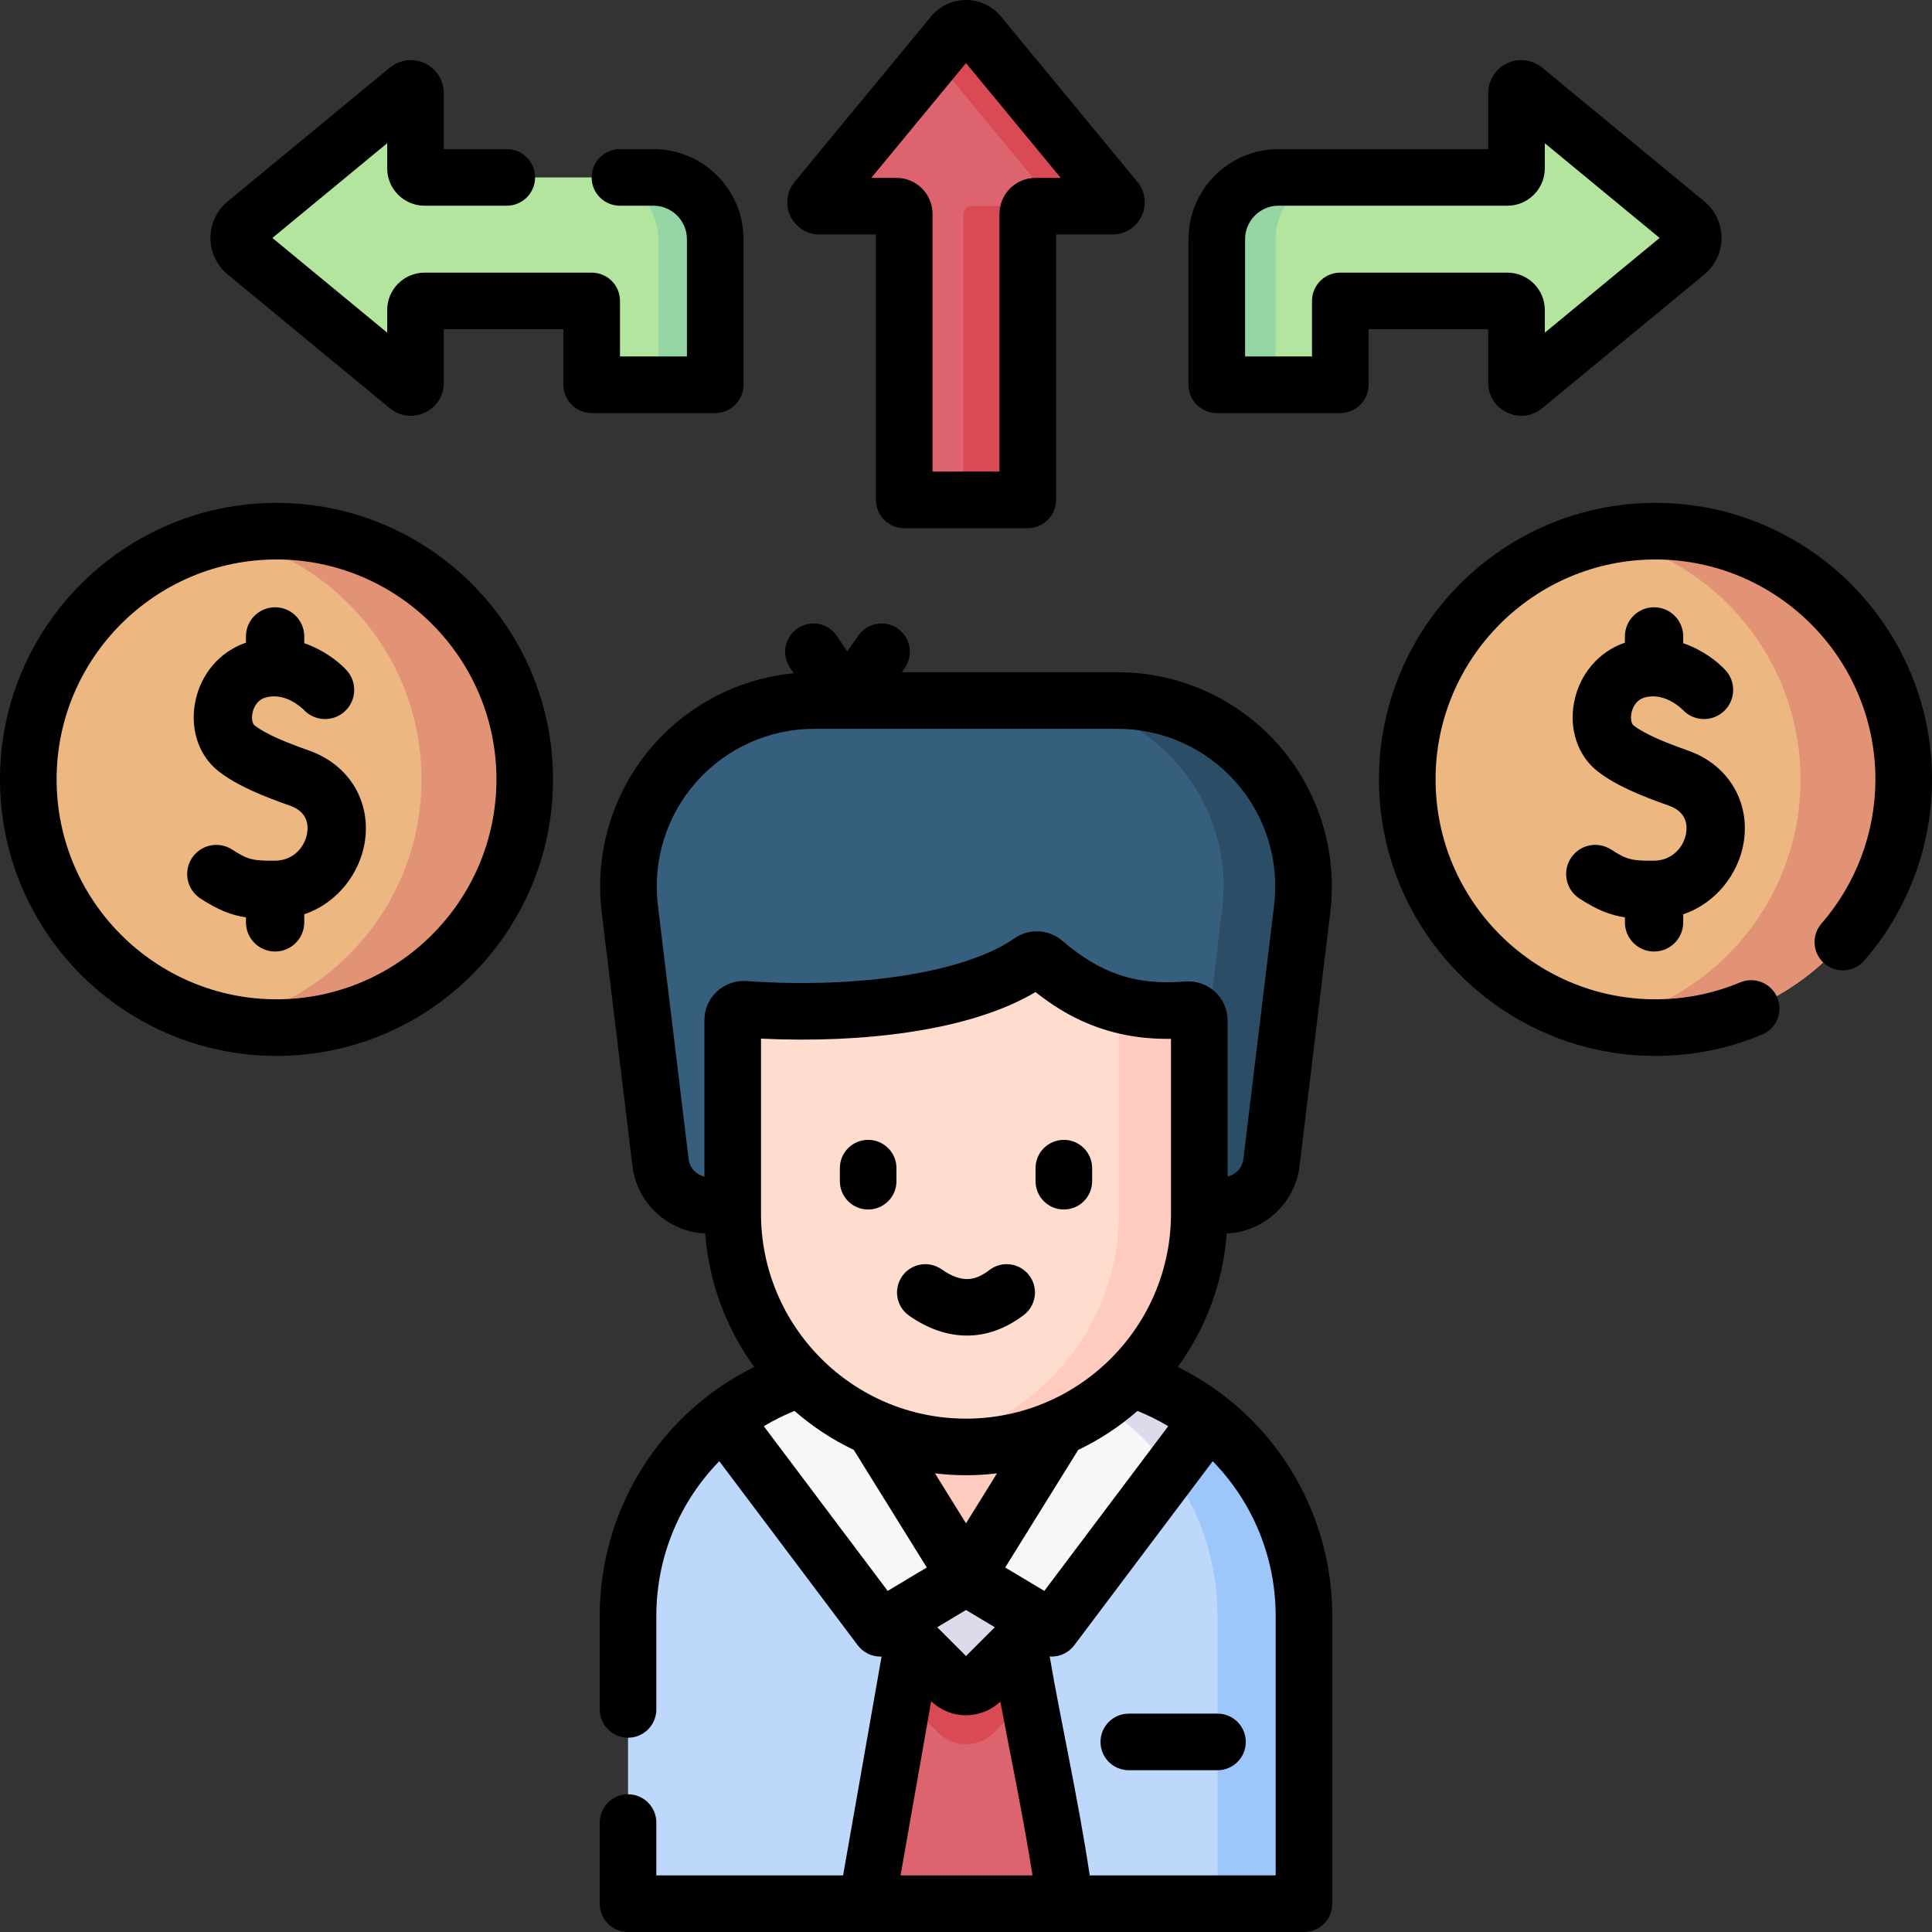 <svg id="Capa_1" enable-background="new 0 0 512 512" height="100" viewBox="0 0 512 512" width="100" xmlns="http://www.w3.org/2000/svg"><rect x="0" y="0" width="512" height="512" fill="#333333" stroke="none"/><g><g><path d="m299.764 365.299h-87.528c-26.575 8.593-45.801 33.527-45.801 62.963v76.236h179.13v-76.236c0-29.436-19.226-54.37-45.801-62.963z" fill="#bed8fb"/><path d="m299.764 365.299h-22.917c26.575 8.593 45.801 33.527 45.801 62.963v76.236h22.917v-76.236c0-29.436-19.226-54.37-45.801-62.963z" fill="#9dc6fb"/><path d="m282.275 504.498h-52.549l12.832-72.986h26.885z" fill="#dd636e"/><path d="m269.443 431.512h-26.885l-2.476 19.125 8.529 8.529c4.081 4.081 10.697 4.081 14.778 0l8.529-8.529z" fill="#da4a54"/><path d="m276.419 429.058-16.29 16.29c-2.28 2.28-5.977 2.28-8.258 0l-16.29-16.29 20.419-20.419z" fill="#dddaec"/><path d="m256 417.917 31.784-51.193h-63.568z" fill="#ffcbbe"/><path d="m191.732 376.236 41.579 55.276 22.689-13.595-31.784-51.193-12.325-1.306c-7.378 2.431-14.184 6.119-20.159 10.818z" fill="#f9f6f9"/><path d="m320.268 376.236c-5.975-4.699-12.781-8.387-20.159-10.818l-12.325 1.306-31.784 51.193 22.689 13.595z" fill="#f9f6f9"/><path d="m310.19 389.635 10.079-13.399c-5.975-4.699-12.781-8.387-20.159-10.818l-12.325 1.306-1.522 2.452c9.53 4.812 17.731 11.864 23.927 20.459z" fill="#dddaec"/><path d="m336.952 308.074c-.786 6.488-6.292 11.367-12.827 11.367h-136.25c-6.535 0-12.041-4.879-12.827-11.367l-8.148-67.266c-3.553-29.328 19.34-55.162 48.883-55.162h80.435c29.543 0 52.435 25.833 48.883 55.162z" fill="#365e7d"/><path d="m296.218 185.647h-21.191c29.543 0 52.435 25.833 48.883 55.162l-8.148 67.266c-.786 6.488-6.292 11.367-12.827 11.367h21.191c6.535 0 12.041-4.879 12.827-11.367l8.148-67.266c3.552-29.328-19.341-55.162-48.883-55.162z" fill="#2b4d66"/><path d="m256 383.456c-34.145 0-61.824-27.68-61.824-61.824v-51.278c0-1.68 1.428-2.993 3.105-2.876 28.465 1.977 59.702-1.406 75.84-12.649 1.072-.747 2.508-.679 3.499.171 9.747 8.353 20.971 14.04 38.052 12.583 1.691-.144 3.153 1.171 3.153 2.869v51.182c0 34.143-27.68 61.822-61.825 61.822z" fill="#ffddce"/><path d="m296.507 266.128v55.504c0 30.508-22.103 55.837-51.166 60.89 3.465.602 7.022.934 10.659.934 34.145 0 61.824-27.68 61.824-61.824v-51.18c0-1.7-1.463-3.014-3.157-2.87-6.917.589-12.872.003-18.16-1.454z" fill="#ffcbbe"/><path d="m173.173 47.016h-60.647c-1.335 0-2.418-1.083-2.418-2.418v-19.933c0-1.045-1.216-1.618-2.022-.953l-42.976 35.457c-2.444 2.016-2.444 5.76 0 7.777l42.975 35.457c.806.665 2.022.092 2.022-.953v-19.28c0-1.335 1.083-2.418 2.418-2.418h44.279v22.212h32.736v-38.58c.001-9.04-7.327-16.368-16.367-16.368z" fill="#b3e59f"/><g><path d="m173.173 47.016h-15.087c9.04 0 16.368 7.328 16.368 16.368v38.581h15.087v-38.581c0-9.04-7.328-16.368-16.368-16.368z" fill="#95d6a4"/></g><path d="m338.827 47.016h60.647c1.335 0 2.418-1.083 2.418-2.418v-19.933c0-1.045 1.216-1.618 2.022-.953l42.975 35.458c2.444 2.016 2.444 5.76 0 7.777l-42.975 35.457c-.806.665-2.022.092-2.022-.953v-19.281c0-1.335-1.083-2.418-2.418-2.418h-44.279v22.212h-32.736v-38.58c0-9.04 7.329-16.368 16.368-16.368z" fill="#b3e59f"/><g><path d="m354.395 47.016h-15.567c-9.04 0-16.368 7.328-16.368 16.368v38.581h15.567v-38.581c0-9.04 7.328-16.368 16.368-16.368z" fill="#95d6a4"/></g><path d="m295.638 52.972-36.166-43.834c-1.8-2.182-5.143-2.182-6.944 0l-36.165 43.834c-.549.665-.076 1.669.787 1.669h20.432c1.133 0 2.051.918 2.051 2.051v75.781h32.736v-75.782c0-1.133.918-2.051 2.051-2.051h20.432c.861 0 1.334-1.003.786-1.668z" fill="#dd636e"/><g fill="#da4a54"><path d="m255.318 56.691v75.781h17.05v-75.781c0-1.133.918-2.051 2.051-2.051h-17.05c-1.132 0-2.051.919-2.051 2.051z"/><path d="m295.638 52.972-36.166-43.834c-1.8-2.182-5.143-2.182-6.944 0l-5.053 6.125 31.112 37.709c.549.665.076 1.669-.787 1.669h17.05c.863-.001 1.336-1.004.788-1.669z"/></g><circle cx="438.72" cy="206.545" fill="#ecb780" r="65.781"/><path d="m438.72 140.765c-4.69 0-9.262.5-13.674 1.433 29.765 6.295 52.106 32.708 52.106 64.348 0 31.639-22.341 58.053-52.106 64.348 4.412.933 8.984 1.433 13.674 1.433 36.329 0 65.78-29.451 65.78-65.781s-29.451-65.781-65.78-65.781z" fill="#e29375"/><circle cx="73.281" cy="206.545" fill="#ecb780" r="65.781"/><path d="m73.281 140.765c-4.69 0-9.262.5-13.674 1.433 29.765 6.295 52.106 32.708 52.106 64.348 0 31.639-22.341 58.053-52.106 64.348 4.412.933 8.984 1.433 13.674 1.433 36.329 0 65.78-29.451 65.78-65.781s-29.451-65.781-65.78-65.781z" fill="#e29375"/><g><path d="m312.124 362.255c7.323-10.089 11.988-22.216 12.98-35.359 9.882-.473 18.093-8.005 19.293-17.919l8.148-67.266c1.951-16.108-3.102-32.312-13.862-44.455-10.762-12.144-26.24-19.108-42.466-19.108h-57.236l.783-1.118c2.375-3.393 1.55-8.069-1.844-10.445-3.393-2.375-8.07-1.551-10.445 1.844l-2.95 4.215-2.717-4.074c-2.298-3.446-6.954-4.377-10.4-2.08-3.446 2.298-4.378 6.954-2.08 10.4l1.022 1.533c-14.209 1.37-27.48 8.055-37.033 18.834-10.761 12.144-15.813 28.347-13.862 44.455l8.147 67.266c1.201 9.914 9.412 17.446 19.293 17.919.992 13.143 5.657 25.271 12.981 35.36-24.862 12.277-40.941 37.609-40.941 66.006v24.75c0 4.143 3.357 7.5 7.5 7.5s7.5-3.357 7.5-7.5v-24.75c0-15.758 6.22-30.329 16.685-41.028l36.698 48.787c1.464 1.946 3.71 2.992 5.998 2.992.104 0 .208-.016.312-.021l-10.199 58.006h-49.494v-14c0-4.143-3.357-7.5-7.5-7.5s-7.5 3.357-7.5 7.5v21.5c0 4.143 3.357 7.5 7.5 7.5h179.13c4.143 0 7.5-3.357 7.5-7.5v-76.236c0-28.399-16.079-53.731-40.941-66.008zm-63.759 68.98 7.635-4.575 7.636 4.575-7.636 7.635zm-46.689-109.603v-46.384c13.774.662 27.253.076 39.258-1.721 13.882-2.078 25.125-5.647 33.485-10.622 8.049 6.37 19.145 12.64 35.905 12.397v46.329c0 29.954-24.37 54.324-54.324 54.324s-54.324-24.369-54.324-54.323zm54.324 69.324c2.784 0 5.525-.184 8.225-.505l-8.225 13.247-8.224-13.247c2.699.321 5.44.505 8.224.505zm20.754 30.652-10.363-6.209 19.346-31.158c5.714-2.725 10.989-6.218 15.714-10.331 2.815 1.142 5.537 2.485 8.137 4.048zm-94.261-114.435-8.147-67.267c-1.436-11.85 2.282-23.769 10.198-32.702s19.303-14.057 31.239-14.057h80.435c11.937 0 23.323 5.124 31.239 14.057 7.916 8.934 11.634 20.853 10.198 32.702l-8.148 67.266c-.28 2.309-1.996 4.122-4.183 4.621v-41.343c0-2.896-1.224-5.679-3.356-7.637-2.141-1.966-5.035-2.947-7.933-2.704-12.873 1.094-22.299-2.033-32.537-10.808-3.58-3.064-8.788-3.327-12.665-.627-12.888 8.979-40.763 13.431-71.034 11.32-2.864-.193-5.724.812-7.826 2.772-2.095 1.955-3.297 4.721-3.297 7.587v41.438c-2.186-.497-3.903-2.31-4.183-4.618zm19.92 70.786c2.6-1.563 5.321-2.907 8.136-4.048 4.725 4.113 10.001 7.606 15.715 10.332l19.345 31.157-10.362 6.209zm36.246 119.039 8.116-46.159c2.495 2.396 5.756 3.72 9.225 3.72 3.411 0 6.618-1.283 9.095-3.602 2.711 14.39 6.131 30.691 8.526 46.041zm99.406 0h-49.277c-3.044-20.295-7.797-41.469-10.614-58.019.17.012.34.034.51.034 2.287-.001 4.534-1.046 5.998-2.992l36.698-48.786c10.465 10.699 16.685 25.27 16.685 41.027z"/><path d="m299.147 454.128c-4.143 0-7.5 3.357-7.5 7.5s3.357 7.5 7.5 7.5h23.501c4.143 0 7.5-3.357 7.5-7.5s-3.357-7.5-7.5-7.5z"/><path d="m230.071 302.071c-4.143 0-7.5 3.357-7.5 7.5v3.461c0 4.143 3.357 7.5 7.5 7.5s7.5-3.357 7.5-7.5v-3.461c0-4.142-3.357-7.5-7.5-7.5z"/><path d="m281.929 320.532c4.143 0 7.5-3.357 7.5-7.5v-3.461c0-4.143-3.357-7.5-7.5-7.5s-7.5 3.357-7.5 7.5v3.461c0 4.143 3.357 7.5 7.5 7.5z"/><path d="m271.324 348.486c3.294-2.511 3.93-7.217 1.42-10.512-2.51-3.294-7.215-3.932-10.512-1.42-3.576 2.727-7.107 3.738-12.714-.182-3.396-2.373-8.07-1.544-10.444 1.851-2.373 3.396-1.544 8.071 1.851 10.444 5.029 3.515 10.217 5.271 15.323 5.271 5.195 0 10.306-1.818 15.076-5.452z"/><path d="m217.149 62.141h14.982v70.332c0 4.143 3.357 7.5 7.5 7.5h32.736c4.143 0 7.5-3.357 7.5-7.5v-70.332h14.982c3.282 0 6.308-1.919 7.707-4.888 1.399-2.97.954-6.523-1.136-9.055h.001l-36.164-43.833c-2.287-2.772-5.66-4.363-9.255-4.363-.001 0-.001 0-.002 0-3.594 0-6.968 1.59-9.257 4.362l-36.164 43.834c-2.09 2.531-2.535 6.086-1.136 9.055 1.399 2.97 4.424 4.888 7.706 4.888zm38.851-45.426 25.104 30.426h-6.685c-5.267 0-9.551 4.284-9.551 9.551v68.281h-17.736v-68.282c0-5.267-4.284-9.551-9.551-9.551h-6.684z"/><path d="m394.393 101.45c0 7.408 8.638 11.4 14.296 6.738l42.975-35.458c2.897-2.39 4.56-5.915 4.56-9.672.001-3.757-1.66-7.282-4.558-9.674-.001 0-.001-.001-.001-.001l-42.975-35.456c-2.596-2.143-6.24-2.601-9.285-1.165-3.044 1.435-5.012 4.537-5.012 7.902v14.851h-55.565c-13.161 0-23.868 10.707-23.868 23.868v38.581c0 4.143 3.357 7.5 7.5 7.5h32.736c4.143 0 7.5-3.357 7.5-7.5v-14.712h31.697zm-39.198-29.198c-4.143 0-7.5 3.357-7.5 7.5v14.713h-17.736v-31.081c0-4.89 3.979-8.868 8.868-8.868h60.647c5.469 0 9.918-4.449 9.918-9.918v-6.644l30.426 25.104-30.426 25.104v-5.992c0-5.469-4.449-9.918-9.918-9.918z"/><path d="m73.281 133.265c-40.407 0-73.281 32.873-73.281 73.28s32.874 73.281 73.281 73.281 73.28-32.874 73.28-73.281-32.873-73.28-73.28-73.28zm0 131.561c-32.136 0-58.281-26.144-58.281-58.281 0-32.136 26.145-58.28 58.281-58.28s58.28 26.145 58.28 58.28c.001 32.137-26.144 58.281-58.28 58.281z"/><path d="m438.72 133.265c-40.407 0-73.28 32.873-73.28 73.28s32.873 73.281 73.28 73.281c9.774 0 19.277-1.901 28.247-5.651 3.822-1.598 5.625-5.991 4.027-9.812s-5.992-5.62-9.812-4.027c-7.128 2.98-14.685 4.491-22.462 4.491-32.136 0-58.28-26.145-58.28-58.281s26.145-58.28 58.28-58.28 58.28 26.143 58.28 58.279c0 14.03-5.072 27.595-14.283 38.195-2.717 3.126-2.385 7.863.742 10.58 3.126 2.719 7.864 2.387 10.58-.742 11.582-13.329 17.961-30.388 17.961-48.033 0-40.407-32.873-73.28-73.28-73.28z"/><path d="m197.041 101.965v-38.581c0-13.161-10.707-23.868-23.868-23.868h-8.887c-4.143 0-7.5 3.357-7.5 7.5s3.357 7.5 7.5 7.5h8.887c4.89 0 8.868 3.979 8.868 8.868v31.081h-17.736v-14.713c0-4.143-3.357-7.5-7.5-7.5h-44.279c-5.469 0-9.918 4.449-9.918 9.918v5.99l-30.425-25.102 30.425-25.103v6.643c0 5.469 4.449 9.918 9.918 9.918h21.773c4.143 0 7.5-3.357 7.5-7.5s-3.357-7.5-7.5-7.5h-16.691v-14.851c0-3.366-1.967-6.468-5.012-7.902-3.047-1.436-6.688-.978-9.283 1.164l-42.975 35.457c-2.899 2.392-4.562 5.918-4.561 9.675 0 3.758 1.663 7.283 4.56 9.672l42.975 35.457c5.64 4.656 14.296.686 14.296-6.737v-14.199h31.697v14.713c0 4.143 3.357 7.5 7.5 7.5h32.736c4.143 0 7.5-3.358 7.5-7.5z"/></g></g><path d="m447.391 198.921c-5.369-1.897-11.292-4.178-14.511-6.704-.485-.38-.842-1.624-.549-3.179.146-.777.823-3.375 3.381-4.146 5.37-1.625 9.954 2.937 10.253 3.241 2.906 3.081 7.756 3.25 10.869.365 3.131-2.899 3.318-7.788.417-10.918-2.217-2.393-6.17-5.401-11.18-7.119v-1.802c0-4.268-3.459-7.726-7.726-7.726-4.268 0-7.726 3.458-7.726 7.726v1.654c-6.922 2.346-12.06 8.358-13.474 15.864-1.35 7.168 1.025 14.142 6.197 18.198 4.965 3.896 12.017 6.684 18.9 9.116 4.544 1.606 5.004 4.883 4.59 7.349-.584 3.471-3.504 7.223-8.537 7.256-5.66.022-7.11-.193-11.297-2.933-3.571-2.336-8.359-1.336-10.695 2.236-2.336 3.57-1.335 8.359 2.236 10.695 4.594 3.006 8.099 4.406 12.081 5.02v1.318c0 4.268 3.459 7.727 7.726 7.727 4.268 0 7.726-3.459 7.726-7.727v-2.149c8.952-3.021 14.674-11.001 15.998-18.882 1.83-10.891-4.069-20.73-14.679-24.48z"/><path d="m81.952 198.921c-5.369-1.897-11.292-4.178-14.511-6.704-.486-.38-.843-1.624-.549-3.18.146-.777.823-3.374 3.381-4.145 5.38-1.626 9.972 2.954 10.255 3.243 2.904 3.079 7.754 3.246 10.867.363 3.131-2.9 3.317-7.789.417-10.918-2.217-2.394-6.17-5.401-11.181-7.12v-1.801c0-4.268-3.459-7.726-7.726-7.726s-7.726 3.458-7.726 7.726v1.655c-6.922 2.346-12.059 8.357-13.473 15.862-1.35 7.168 1.025 14.142 6.197 18.199 4.965 3.896 12.017 6.684 18.899 9.116 4.544 1.606 5.004 4.883 4.589 7.349-.583 3.471-3.504 7.223-8.537 7.256-5.653.022-7.11-.193-11.295-2.933-3.571-2.336-8.36-1.336-10.696 2.235-2.336 3.57-1.335 8.359 2.235 10.696 4.594 3.006 8.099 4.406 12.081 5.02v1.318c0 4.268 3.459 7.727 7.726 7.727s7.726-3.459 7.726-7.727v-2.149c8.952-3.02 14.674-11.001 15.999-18.881 1.831-10.892-4.068-20.731-14.678-24.481z"/></g></svg>